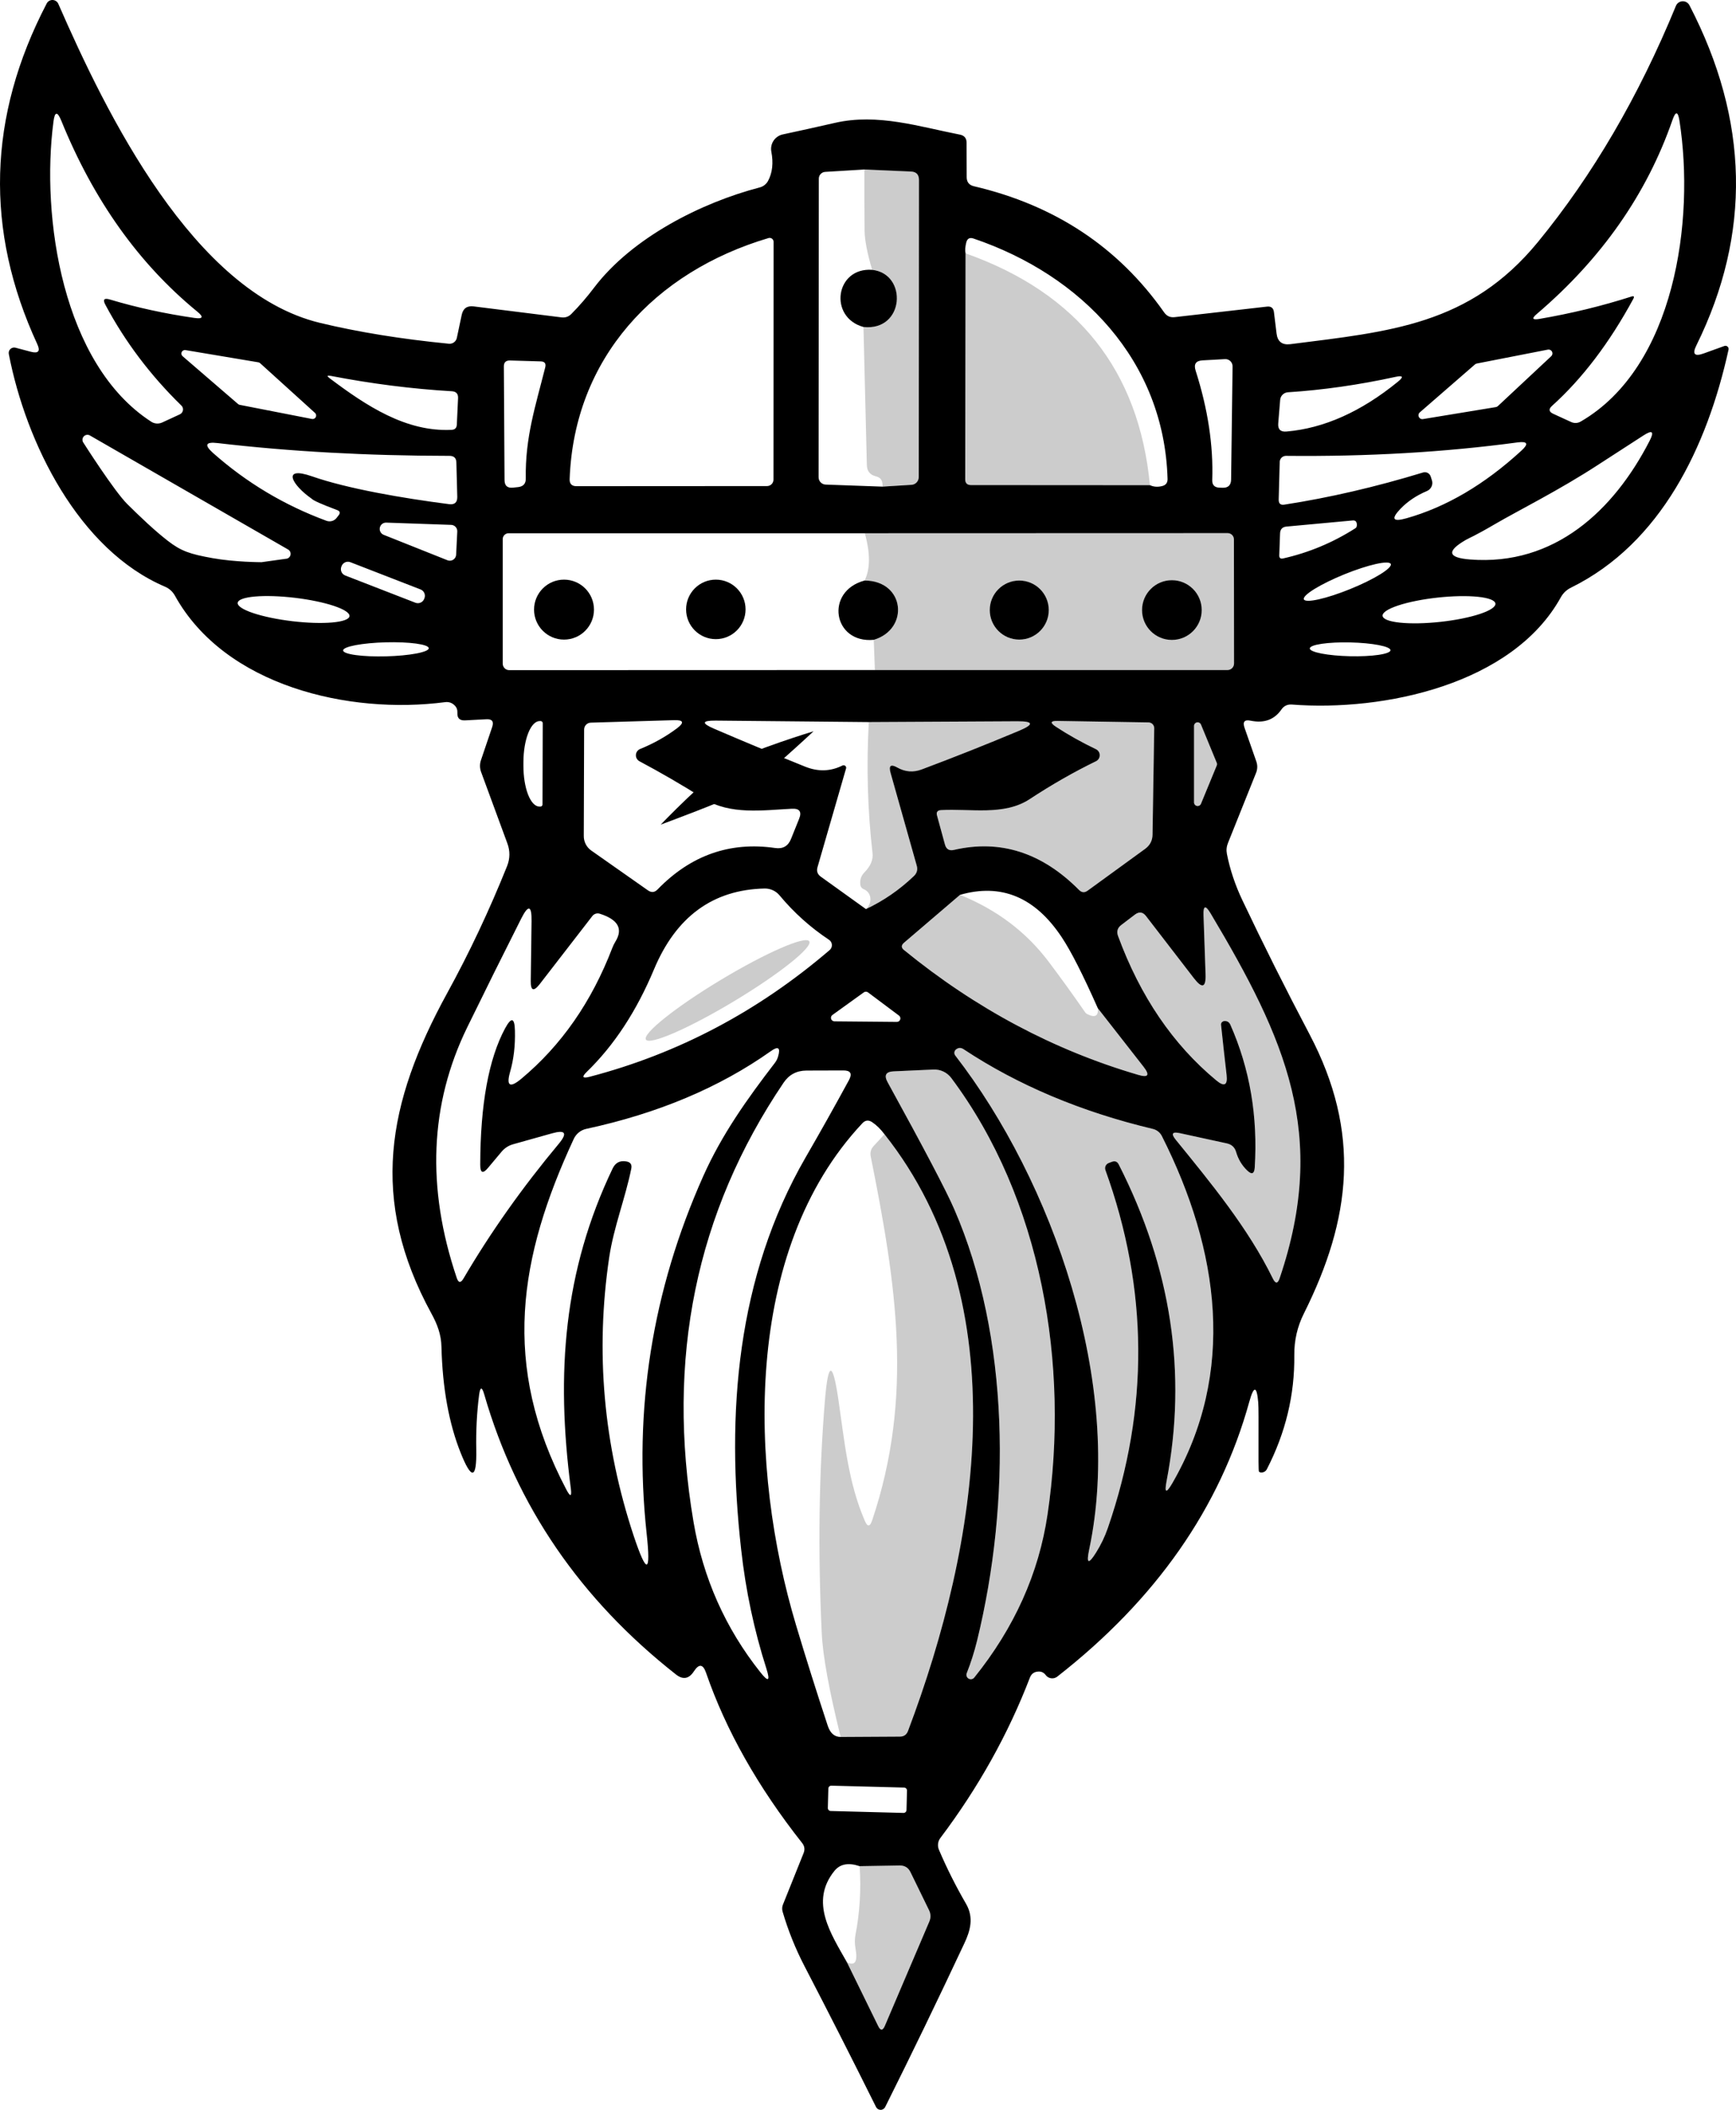 <svg width="860" height="1045" viewBox="0 0 860 1045" fill="none" xmlns="http://www.w3.org/2000/svg">
<path d="M237.34 690.901C236.22 699.68 235.753 708.721 235.94 718.024C236.201 732.631 233.625 733.154 228.211 719.593C222.387 705.023 219.213 687.52 218.691 667.085C218.579 661.033 216.619 655.877 213.762 650.666C182.848 594.123 191.697 546.323 221.491 491.966C232.468 471.979 242.38 450.965 251.229 428.923C252.685 425.187 252.723 421.451 251.341 417.715L238.348 382.411C237.639 380.469 237.601 378.526 238.236 376.583L243.837 360.052C244.733 357.362 243.781 356.092 240.98 356.241L230.34 356.802C227.689 356.914 226.438 355.662 226.587 353.047C226.662 351.59 226.233 350.395 225.299 349.461C223.955 348.079 222.331 347.518 220.427 347.78C172.935 354 111.443 339.822 86.633 294.992C85.546 293.029 83.851 291.491 81.817 290.621C38.918 272.352 12.876 219.34 4.363 175.35C4.273 174.904 4.298 174.442 4.435 174.007C4.572 173.573 4.817 173.18 5.148 172.866C5.478 172.553 5.882 172.328 6.323 172.214C6.764 172.099 7.227 172.099 7.668 172.212L15.284 174.23C19.018 175.201 20.082 173.949 18.476 170.475C-7.621 113.989 -6.072 57.745 23.125 1.744C23.399 1.205 23.821 0.755 24.341 0.447C24.861 0.138 25.458 -0.016 26.062 0.001C26.666 0.019 27.253 0.208 27.755 0.546C28.256 0.885 28.651 1.358 28.893 1.912C52.583 56.157 95.762 144.698 158.374 159.884C177.416 164.479 198.753 167.935 222.387 170.251C223.283 170.328 224.176 170.081 224.898 169.555C225.62 169.028 226.121 168.26 226.307 167.393L228.715 156.017C229.387 152.767 231.366 151.347 234.652 151.758L278.167 157.194C280.108 157.418 281.751 156.839 283.095 155.457C287.09 151.422 290.861 147.051 294.408 142.344C313.17 117.743 347.22 100.427 376.454 92.806C377.302 92.577 378.096 92.176 378.789 91.627C379.482 91.078 380.06 90.393 380.486 89.612C382.652 85.577 383.193 80.739 382.11 75.098C381.761 73.221 382.156 71.282 383.212 69.692C384.268 68.101 385.902 66.985 387.767 66.581C395.831 64.862 404.437 62.957 413.585 60.865C434.81 55.989 455.42 62.77 475.581 66.692C477.747 67.141 478.829 68.467 478.829 70.671L478.885 87.707C478.885 90.172 480.08 91.686 482.47 92.246C522.606 101.623 554.005 122.432 576.668 154.672C577.938 156.54 579.693 157.344 581.933 157.082L627.576 151.87C629.667 151.609 630.843 152.524 631.104 154.616L632.392 165.152C632.878 169.186 635.137 170.961 639.169 170.475C688.396 164.199 728.047 161.117 761.874 119.873C789.017 86.773 811.811 47.77 830.255 2.865C830.529 2.223 830.979 1.672 831.553 1.275C832.127 0.878 832.801 0.652 833.498 0.623C834.196 0.593 834.887 0.762 835.492 1.109C836.097 1.457 836.592 1.968 836.919 2.585C866.489 59.557 867.647 115.707 840.391 171.036C838.226 175.369 839.421 176.714 843.976 175.07L854.224 171.372C854.492 171.271 854.782 171.246 855.063 171.298C855.344 171.351 855.605 171.479 855.819 171.67C856.032 171.86 856.189 172.105 856.274 172.379C856.358 172.652 856.366 172.943 856.296 173.221C845.712 221.302 822.806 269.102 778.339 291.013C776.099 292.097 774.381 293.722 773.186 295.888C749.329 339.038 685.484 352.487 639.953 348.957C637.75 348.807 636.033 349.629 634.801 351.422C631.291 356.466 626.232 358.315 619.623 356.97C616.524 356.298 615.498 357.474 616.543 360.5L622.368 377.144C623.04 379.086 622.984 381.01 622.2 382.916L608.367 417.435C607.62 419.228 607.433 421.078 607.807 422.983C609.337 430.716 611.876 438.319 615.423 445.79C625.84 467.757 636.947 489.93 648.746 512.308C674.339 560.949 669.411 603.594 645.945 650.554C642.697 657.017 641.11 663.909 641.185 671.232C641.409 690.845 636.873 709.674 627.576 727.718C627.165 728.503 626.512 729.007 625.616 729.231C624.757 729.455 624.104 729.325 623.656 728.839C623.208 728.391 623.712 698.746 623.32 694.656C622.61 686.325 621.136 686.194 618.895 694.263C604.372 746.827 572.655 792.218 523.745 830.436C523.32 830.766 522.835 831.007 522.316 831.146C521.797 831.285 521.255 831.319 520.723 831.246C520.191 831.173 519.679 830.995 519.217 830.721C518.755 830.447 518.352 830.083 518.032 829.651C517.099 828.419 515.904 827.84 514.448 827.914C512.357 827.989 510.938 828.998 510.192 830.94C499.439 858.922 484.672 885.372 465.892 910.29C465.249 911.118 464.842 912.107 464.714 913.152C464.586 914.198 464.741 915.261 465.164 916.23C468.973 925.197 473.453 934.125 478.605 943.017C482.47 949.741 480.733 956.186 477.709 962.574C464.754 990.219 451.686 1017.23 438.506 1043.61C438.295 1044.03 437.968 1044.38 437.564 1044.63C437.16 1044.88 436.694 1045.01 436.221 1045C435.747 1044.99 435.285 1044.85 434.887 1044.6C434.489 1044.34 434.171 1043.98 433.97 1043.55C422.172 1019.83 410.374 996.608 398.576 973.894C394.058 965.189 390.436 956.186 387.711 946.883C387.349 945.691 387.408 944.423 387.879 943.297L398.128 917.743C398.8 915.988 398.557 914.362 397.4 912.868C375.483 885.111 359.615 857.017 349.796 828.587C348.303 824.178 346.287 823.917 343.748 827.802C341.321 831.538 338.39 832.08 334.955 829.427C287.576 792.218 255.896 745.987 239.916 690.733C238.759 686.698 237.9 686.754 237.34 690.901ZM54.431 148.34C67.648 152.3 81.612 155.345 96.322 157.474C100.541 158.072 101.008 157.026 97.722 154.336C68.787 130.651 46.329 99.12 30.349 59.744C28.408 55.037 27.12 55.205 26.485 60.248C20.269 107.432 30.853 180.45 74.984 208.917C75.773 209.416 76.678 209.707 77.617 209.766C78.555 209.825 79.499 209.649 80.361 209.253L89.097 205.219C89.492 205.034 89.838 204.758 90.104 204.414C90.371 204.07 90.55 203.668 90.628 203.244C90.705 202.819 90.677 202.384 90.547 201.977C90.417 201.569 90.189 201.201 89.882 200.904C74.536 185.923 61.992 169.298 52.247 151.03C50.791 148.377 51.519 147.481 54.431 148.34ZM808.189 146.883C809.421 146.472 809.738 146.846 809.141 148.004C797.306 169.821 783.883 187.492 768.874 201.016C767.082 202.622 767.269 203.93 769.434 204.939L778.227 208.973C779.907 209.758 781.55 209.683 783.155 208.749C829.694 181.683 839.719 109.225 831.991 59.8C831.244 55.055 830.086 54.943 828.518 59.464C815.787 96.15 793.385 128.166 761.314 155.513C758.7 157.717 759.092 158.539 762.49 157.979C778.395 155.251 793.628 151.553 808.189 146.883ZM437.162 241.027L451.555 240.13C452.527 240.073 453.439 239.641 454.106 238.922C454.772 238.203 455.142 237.252 455.14 236.264L455.252 89.164C455.252 86.474 453.926 85.073 451.275 84.961L428.202 83.952L408.824 85.129C407.963 85.172 407.15 85.546 406.556 86.171C405.962 86.797 405.631 87.628 405.632 88.491L405.52 236.376C405.52 237.323 405.888 238.233 406.546 238.913C407.205 239.593 408.102 239.989 409.048 240.018L437.162 241.027ZM379.982 240.747C380.829 240.747 381.641 240.41 382.24 239.811C382.838 239.212 383.175 238.4 383.175 237.553L383.231 119.817C383.235 119.509 383.166 119.205 383.031 118.928C382.896 118.652 382.698 118.411 382.452 118.226C382.207 118.041 381.921 117.915 381.619 117.861C381.316 117.806 381.005 117.823 380.71 117.911C324.426 134.611 284.383 177.424 282.199 237.329C282.125 239.645 283.245 240.803 285.56 240.803L379.982 240.747ZM478.325 125.477L478.157 237.385C478.157 239.29 479.109 240.243 481.013 240.243L569.668 240.299C571.497 241.158 573.513 241.307 575.716 240.747C577.546 240.299 578.442 239.122 578.404 237.217C576.724 178.769 535.897 136.292 482.246 118.136C480.341 117.5 479.147 118.173 478.661 120.153C478.139 122.282 478.027 124.057 478.325 125.477ZM128.804 179.833C128.549 179.62 128.238 179.483 127.908 179.441L91.842 173.389C91.471 173.333 91.091 173.4 90.761 173.578C90.43 173.756 90.166 174.036 90.008 174.377C89.851 174.718 89.808 175.101 89.886 175.468C89.964 175.836 90.159 176.168 90.442 176.415L117.94 200.119C118.163 200.315 118.433 200.45 118.724 200.512L154.566 207.516C154.935 207.585 155.316 207.533 155.652 207.368C155.989 207.202 156.263 206.932 156.433 206.597C156.603 206.263 156.66 205.883 156.597 205.513C156.533 205.143 156.351 204.804 156.078 204.546L128.804 179.833ZM768.482 176.415C768.781 176.131 768.979 175.757 769.048 175.35C769.116 174.944 769.051 174.525 768.861 174.159C768.672 173.793 768.369 173.497 767.997 173.318C767.626 173.139 767.207 173.085 766.802 173.165L731.575 180.058C731.242 180.124 730.933 180.279 730.679 180.506L703.405 204.21C703.077 204.475 702.846 204.84 702.748 205.25C702.65 205.66 702.691 206.091 702.864 206.476C703.037 206.86 703.332 207.176 703.704 207.375C704.075 207.573 704.502 207.643 704.918 207.572L741.04 201.632C741.419 201.57 741.771 201.394 742.048 201.128L768.482 176.415ZM592.293 183.532C598.379 202.585 601.123 220.648 600.526 237.721C600.451 240.187 601.646 241.457 604.11 241.531L605.678 241.588C608.441 241.662 609.841 240.299 609.879 237.497L610.607 181.515C610.615 181.019 610.522 180.528 610.334 180.071C610.146 179.613 609.867 179.201 609.515 178.859C609.162 178.516 608.744 178.252 608.286 178.082C607.828 177.913 607.341 177.841 606.854 177.872L595.71 178.489C592.424 178.675 591.285 180.357 592.293 183.532ZM260.47 236.992C260.134 216.707 265.174 201.52 270.102 181.963C270.588 180.02 269.822 179.03 267.806 178.993L252.629 178.545C250.613 178.507 249.605 179.479 249.605 181.459L249.941 237.721C249.941 240.56 251.341 241.83 254.141 241.531L256.717 241.251C259.256 240.952 260.507 239.533 260.47 236.992ZM163.807 186.166C161.977 185.83 161.809 186.222 163.303 187.343C181.392 200.96 201.105 214.017 223.731 212.896C225.374 212.821 226.233 211.962 226.307 210.318L226.923 197.149C226.998 195.057 225.99 193.936 223.899 193.787C204.148 192.629 184.118 190.088 163.807 186.166ZM692.485 189.08C695.472 186.651 695.079 185.848 691.309 186.67C673.163 190.63 655.41 193.171 638.049 194.291C637.055 194.354 636.118 194.769 635.408 195.458C634.698 196.147 634.264 197.066 634.184 198.046L633.232 209.646C632.971 212.634 634.334 213.998 637.321 213.737C655.914 212.13 674.302 203.911 692.485 189.08ZM791.948 230.044C772.639 242.675 751.849 253.018 740.82 259.464C729.79 265.909 728.271 266.188 726.143 267.421C716.473 273.025 717.201 276.256 728.327 277.116C770.05 280.366 799.452 252.851 817.15 218.444C819.614 213.699 818.606 212.784 814.125 215.698L791.948 230.044ZM105.283 276.443C116.455 278.444 129.179 278.44 129.55 278.452L141.517 276.779C142.058 276.777 142.583 276.597 143.011 276.267C143.439 275.937 143.747 275.475 143.887 274.953C144.027 274.43 143.992 273.876 143.786 273.376C143.58 272.876 143.216 272.457 142.749 272.184L44.462 215.642C43.969 215.38 43.401 215.294 42.853 215.398C42.304 215.502 41.807 215.788 41.443 216.212C41.078 216.635 40.868 217.169 40.847 217.728C40.826 218.286 40.995 218.835 41.326 219.284C41.326 219.284 56.592 243.299 63.1 249.713C69.608 256.127 76.39 262.622 83.035 267.794C89.68 272.965 94.11 274.443 105.283 276.443ZM709.342 237.833C709.691 238.866 709.631 239.996 709.173 240.994C708.716 241.992 707.896 242.785 706.878 243.213C701.725 245.379 697.376 248.293 693.829 251.955C688.975 257.035 689.927 258.623 696.685 256.718C716.436 251.151 735.458 239.962 753.753 223.151C757.375 219.826 756.74 218.481 751.849 219.116C715.745 223.973 677.494 226.196 637.097 225.785C636.692 225.777 636.29 225.85 635.914 225.998C635.537 226.146 635.193 226.367 634.902 226.648C634.611 226.929 634.378 227.264 634.216 227.636C634.055 228.007 633.968 228.406 633.96 228.811L633.456 247.415C633.419 249.433 634.371 250.273 636.313 249.937C658.565 246.5 681.452 241.195 704.974 234.022C705.724 233.79 706.535 233.859 707.235 234.215C707.935 234.571 708.47 235.185 708.726 235.928L709.342 237.833ZM154.342 246.967C144.748 240.299 139.184 230.585 154.566 235.928C171.965 242.017 199.5 246.762 222.499 249.713C225.225 250.049 226.569 248.854 226.531 246.127L226.083 229.091C226.046 226.887 224.907 225.785 222.667 225.785C181.821 225.747 143.533 223.637 107.803 219.452C101.829 218.743 101.082 220.386 105.563 224.384C122.14 239.066 140.864 250.255 161.735 257.951C162.613 258.273 163.569 258.311 164.465 258.059C165.361 257.807 166.15 257.279 166.719 256.55L167.727 255.261C168.698 254.065 168.455 253.187 166.999 252.627C159.308 249.75 155.089 247.864 154.342 246.967ZM634.129 264.227L633.736 275.042C633.699 276.35 634.315 276.873 635.585 276.611C648.353 273.735 660.301 268.747 671.427 261.649C671.726 261.462 671.931 261.22 672.043 260.921C672.192 260.398 672.23 259.912 672.155 259.464C672.006 258.231 671.315 257.67 670.083 257.783L637.321 260.809C635.267 260.995 634.203 262.135 634.129 264.227ZM221.715 277.508C222.18 277.686 222.68 277.751 223.175 277.698C223.67 277.644 224.145 277.473 224.561 277.199C224.977 276.926 225.322 276.557 225.567 276.123C225.812 275.689 225.951 275.204 225.971 274.706L226.531 263.218C226.546 262.806 226.48 262.395 226.336 262.008C226.192 261.622 225.973 261.268 225.693 260.966C225.412 260.664 225.074 260.42 224.699 260.249C224.324 260.078 223.919 259.982 223.507 259.968L191.305 258.847C190.57 258.831 189.852 259.073 189.278 259.532C188.703 259.991 188.308 260.637 188.162 261.358C188.015 262.079 188.126 262.828 188.475 263.476C188.824 264.123 189.39 264.627 190.073 264.899L221.715 277.508ZM433.41 331.865H608.087C608.948 331.865 609.774 331.523 610.383 330.913C610.993 330.303 611.335 329.477 611.335 328.615L611.279 267.197C611.279 266.365 610.954 265.566 610.377 264.978C609.799 264.389 609.016 264.059 608.199 264.059L428.426 264.115H251.957C251.185 264.115 250.444 264.422 249.898 264.968C249.352 265.515 249.045 266.256 249.045 267.029V328.671C249.045 329.533 249.381 330.359 249.98 330.969C250.579 331.579 251.391 331.921 252.237 331.921L433.41 331.865ZM210.262 296.299C210.421 295.887 210.498 295.448 210.488 295.006C210.478 294.565 210.381 294.13 210.203 293.726C210.025 293.322 209.769 292.957 209.45 292.652C209.131 292.347 208.755 292.108 208.344 291.948L173.569 278.452C173.158 278.292 172.719 278.215 172.278 278.225C171.837 278.235 171.402 278.332 170.998 278.51C170.594 278.688 170.23 278.944 169.925 279.263C169.62 279.583 169.381 279.959 169.221 280.37L169.1 280.684C168.94 281.096 168.863 281.535 168.873 281.976C168.883 282.418 168.98 282.853 169.158 283.257C169.336 283.661 169.592 284.026 169.911 284.331C170.23 284.636 170.606 284.875 171.017 285.035L205.792 298.531C206.203 298.691 206.642 298.768 207.083 298.758C207.525 298.748 207.959 298.651 208.363 298.473C208.767 298.295 209.132 298.039 209.437 297.72C209.741 297.4 209.98 297.024 210.14 296.612L210.262 296.299ZM688.985 279.35C688.792 278.872 688.043 278.626 686.782 278.625C685.521 278.623 683.772 278.867 681.636 279.342C679.499 279.817 677.016 280.514 674.329 281.393C671.642 282.272 668.804 283.315 665.976 284.464C663.148 285.613 660.386 286.845 657.847 288.089C655.309 289.334 653.043 290.566 651.181 291.716C649.318 292.866 647.895 293.911 646.991 294.792C646.088 295.672 645.723 296.371 645.917 296.848C646.11 297.326 646.859 297.572 648.12 297.574C649.381 297.575 651.13 297.331 653.266 296.856C655.403 296.381 657.885 295.684 660.572 294.806C663.259 293.927 666.098 292.883 668.926 291.734C671.754 290.585 674.516 289.353 677.054 288.109C679.593 286.865 681.858 285.632 683.721 284.482C685.584 283.333 687.007 282.287 687.91 281.407C688.814 280.526 689.179 279.827 688.985 279.35ZM173.132 305.189C173.222 304.429 172.596 303.591 171.288 302.723C169.98 301.855 168.016 300.973 165.508 300.129C163.001 299.285 159.998 298.494 156.673 297.803C153.347 297.111 149.764 296.531 146.127 296.097C138.782 295.221 131.666 294.99 126.343 295.456C121.02 295.921 117.927 297.045 117.744 298.58C117.653 299.34 118.279 300.178 119.587 301.046C120.895 301.914 122.859 302.796 125.367 303.64C127.874 304.484 130.877 305.275 134.202 305.966C137.528 306.658 141.111 307.238 144.748 307.672C152.093 308.548 159.209 308.779 164.532 308.313C169.855 307.848 172.948 306.724 173.132 305.189ZM740.82 298.958C740.646 297.363 737.535 296.152 732.171 295.594C726.807 295.035 719.63 295.174 712.217 295.98C708.547 296.379 704.929 296.929 701.571 297.6C698.212 298.271 695.179 299.05 692.645 299.891C690.11 300.731 688.123 301.618 686.798 302.501C685.473 303.384 684.835 304.245 684.921 305.035C685.094 306.631 688.205 307.841 693.569 308.399C698.933 308.958 706.111 308.819 713.523 308.013C717.194 307.614 720.811 307.064 724.17 306.393C727.528 305.722 730.561 304.944 733.096 304.103C735.63 303.262 737.617 302.375 738.942 301.492C740.268 300.609 740.906 299.748 740.82 298.958ZM212.411 321.054C212.399 320.598 211.839 320.161 210.761 319.767C209.684 319.374 208.111 319.032 206.132 318.761C204.154 318.49 201.808 318.295 199.229 318.188C196.65 318.081 193.889 318.064 191.102 318.137C188.316 318.21 185.559 318.372 182.989 318.614C180.419 318.856 178.087 319.173 176.125 319.547C174.163 319.921 172.61 320.345 171.555 320.794C170.5 321.244 169.963 321.71 169.975 322.166C169.986 322.622 170.547 323.059 171.624 323.453C172.702 323.846 174.274 324.188 176.253 324.459C178.232 324.73 180.578 324.924 183.157 325.032C185.736 325.139 188.497 325.156 191.284 325.083C194.07 325.01 196.827 324.848 199.397 324.606C201.966 324.364 204.299 324.047 206.261 323.673C208.222 323.299 209.775 322.875 210.831 322.426C211.886 321.976 212.423 321.51 212.411 321.054ZM688.839 322.064C688.86 321.158 686.773 320.241 683.039 319.515C679.305 318.789 674.229 318.313 668.928 318.193C663.627 318.072 658.535 318.317 654.772 318.873C651.009 319.428 648.883 320.25 648.863 321.156C648.842 322.062 650.929 322.979 654.663 323.705C658.397 324.431 663.473 324.907 668.774 325.027C674.075 325.148 679.167 324.903 682.93 324.347C686.693 323.791 688.818 322.97 688.839 322.064ZM268.758 398.438L268.87 358.203C268.87 357.92 268.758 357.65 268.559 357.45C268.359 357.25 268.088 357.138 267.806 357.138H267.358C265.235 357.141 263.193 359.285 261.68 363.1C260.168 366.914 259.31 372.087 259.294 377.48V379.161C259.286 381.833 259.485 384.479 259.881 386.948C260.276 389.416 260.86 391.659 261.598 393.548C262.337 395.438 263.216 396.936 264.185 397.957C265.154 398.979 266.194 399.504 267.246 399.503H267.694C267.834 399.503 267.972 399.475 268.101 399.422C268.231 399.368 268.348 399.29 268.447 399.191C268.545 399.092 268.624 398.975 268.677 398.846C268.731 398.716 268.758 398.578 268.758 398.438ZM316.754 377.032C316.199 376.726 315.742 376.27 315.435 375.716C315.129 375.162 314.984 374.532 315.019 373.9C315.055 373.267 315.268 372.658 315.634 372.141C316 371.624 316.505 371.222 317.09 370.98C323.736 368.29 329.859 364.853 335.459 360.668C339.081 357.904 338.614 356.578 334.059 356.69L292.672 357.923C291.786 357.952 290.945 358.325 290.328 358.963C289.712 359.601 289.367 360.453 289.368 361.341L289.2 414.017C289.182 415.45 289.515 416.864 290.17 418.134C290.824 419.404 291.78 420.492 292.952 421.302L320.954 440.971C322.709 442.204 324.314 442.055 325.77 440.523C342.198 423.599 361.613 416.763 384.015 420.013C387.823 420.573 390.436 419.079 391.855 415.53L395.831 405.667C397.325 402.043 396.111 400.343 392.191 400.568C377.798 401.296 361.669 403.706 348.788 395.636C338.035 388.874 327.357 382.673 316.754 377.032ZM428.986 450.273C437.648 446.201 445.544 440.766 452.675 433.966C454.244 432.509 454.729 430.753 454.132 428.699L441.195 382.86C440.149 379.198 441.269 378.302 444.555 380.17C448.401 382.337 452.395 382.654 456.54 381.122C472.594 375.108 488.686 368.719 504.815 361.957C512.357 358.782 512.04 357.213 503.863 357.25L430.386 357.642L354.5 356.914C347.705 356.877 347.425 358.203 353.66 360.893C367.624 366.907 382.689 373.184 398.856 379.721C405.277 382.299 411.438 382.112 417.337 379.161C417.563 379.055 417.815 379.013 418.064 379.042C418.312 379.071 418.546 379.169 418.736 379.323C418.926 379.478 419.065 379.683 419.135 379.913C419.205 380.143 419.203 380.388 419.129 380.618L404.96 429.595C404.437 431.501 404.979 433.032 406.584 434.19L428.986 450.273ZM542.954 377.032C531.903 382.411 520.926 388.688 510.024 395.86C497.367 404.154 480.565 400.4 466.172 401.24C464.38 401.352 463.727 402.267 464.212 403.986L468.133 418.332C468.767 420.611 470.242 421.489 472.557 420.966C495.481 415.661 516.128 422.254 534.497 440.747C535.841 442.129 537.279 442.26 538.81 441.139L567.26 420.461C569.687 418.705 570.919 416.333 570.956 413.344L571.796 360.668C571.796 359.92 571.503 359.202 570.979 358.667C570.456 358.133 569.744 357.825 568.996 357.811L523.969 357.082C520.347 357.007 520.048 357.96 523.073 359.94C529.084 363.9 535.711 367.617 542.954 371.092C543.51 371.364 543.978 371.786 544.305 372.311C544.633 372.836 544.806 373.443 544.806 374.062C544.806 374.681 544.633 375.287 544.305 375.812C543.978 376.337 543.51 376.76 542.954 377.032ZM594.982 358.931C594.834 358.533 594.55 358.199 594.18 357.991C593.81 357.782 593.377 357.712 592.96 357.793C592.543 357.874 592.168 358.1 591.903 358.432C591.637 358.763 591.498 359.179 591.509 359.604V397.373C591.498 397.798 591.637 398.214 591.903 398.545C592.168 398.877 592.543 399.104 592.96 399.184C593.377 399.265 593.81 399.195 594.18 398.986C594.55 398.778 594.834 398.445 594.982 398.046L602.766 379.161C602.941 378.73 602.941 378.247 602.766 377.816L594.982 358.931ZM410.673 465.46C401.488 459.37 393.33 452.048 386.199 443.493C385.308 442.408 384.181 441.538 382.901 440.947C381.622 440.355 380.222 440.057 378.806 440.075C353.194 440.635 334.918 453.991 323.978 480.142C315.316 500.839 304.228 517.743 290.712 530.856C288.061 533.434 288.528 534.256 292.112 533.322C335.944 521.853 375.577 500.932 411.008 470.559C411.384 470.236 411.68 469.83 411.872 469.373C412.064 468.916 412.147 468.42 412.115 467.925C412.082 467.431 411.935 466.95 411.684 466.522C411.434 466.094 411.088 465.731 410.673 465.46ZM475.581 443.213L447.859 466.917C446.366 468.187 446.384 469.42 447.915 470.615C483.384 499.531 522.027 520.116 563.843 532.369C568.846 533.864 569.742 532.537 566.532 528.391L543.85 499.363C536.457 482.701 530.502 470.989 525.985 464.227C512.805 444.352 496.004 437.347 475.581 443.213ZM255.093 510.514C255.28 517.874 254.496 524.617 252.741 530.744C250.688 537.88 252.517 539.075 258.23 534.331C278.055 517.818 293.083 496.225 303.313 469.551C303.723 468.467 304.246 467.402 304.881 466.356C308.764 460.043 306.188 455.448 297.152 452.571C296.496 452.355 295.789 452.346 295.127 452.547C294.466 452.747 293.882 453.147 293.456 453.692L267.414 487.371C264.353 491.293 262.859 490.77 262.934 485.802L263.326 456.213C263.438 448.405 261.739 447.976 258.23 454.925C249.157 472.894 240.234 490.864 231.46 508.833C212.904 546.865 211.168 588.221 226.251 632.902C227.11 635.479 228.23 635.591 229.612 633.238C242.978 610.449 258.715 588.202 276.823 566.497C281.229 561.192 280.108 559.473 273.463 561.341L254.085 566.777C251.93 567.397 250.001 568.644 248.541 570.363L241.876 578.321C239.226 581.533 237.9 581.048 237.9 576.864C237.975 546.977 242.082 524.468 250.221 509.338C253.32 503.622 254.944 504.014 255.093 510.514ZM617.887 579.778C615.236 577.237 613.388 574.155 612.343 570.531C611.671 568.252 610.159 566.851 607.807 566.328L584.397 561.229C580.701 560.444 580.047 561.528 582.437 564.479C599.686 585.718 618.335 608.245 630.544 633.238C631.888 635.965 633.027 635.89 633.96 633.014C657.986 561.957 636.985 514.885 599.686 452.347C597.184 448.163 596.027 448.499 596.214 453.356L597.222 482.439C597.483 489.164 595.56 489.855 591.453 484.513L567.708 453.692C566.14 451.674 564.329 451.432 562.275 452.963L555.499 458.119C553.595 459.538 553.053 461.369 553.875 463.61C564.889 493.535 581.111 517.37 602.542 535.115C606.537 538.44 608.236 537.525 607.639 532.369C606.63 523.665 605.716 515.408 604.894 507.6C604.82 506.853 605.137 506.293 605.846 505.919C605.996 505.807 606.164 505.751 606.35 505.751C607.807 505.564 608.852 506.143 609.487 507.488C619.157 529.306 623.189 552.917 621.584 578.321C621.36 581.421 620.127 581.907 617.887 579.778ZM412.353 502.725C412.059 502.941 411.84 503.243 411.728 503.59C411.615 503.937 411.615 504.311 411.726 504.658C411.838 505.005 412.056 505.308 412.349 505.525C412.642 505.741 412.996 505.859 413.361 505.863L444.275 506.143C444.644 506.152 445.006 506.042 445.309 505.83C445.611 505.618 445.838 505.315 445.957 504.965C446.076 504.615 446.08 504.236 445.969 503.884C445.857 503.531 445.637 503.224 445.339 503.005L429.994 491.517C429.694 491.295 429.331 491.174 428.958 491.174C428.585 491.174 428.221 491.295 427.922 491.517L412.353 502.725ZM312.721 578.881C309.753 593.507 304.041 607.797 301.801 622.703C294.856 669.476 298.926 715.558 314.01 760.949C320.394 780.002 322.504 779.535 320.338 759.548C313.73 698.242 323.064 639.271 348.34 582.635C357.581 561.901 370.182 544.249 383.791 526.541C384.575 525.533 385.135 524.431 385.471 523.235C386.74 518.864 385.527 518.005 381.83 520.657C356.442 538.627 326.013 551.441 290.544 559.099C289.172 559.375 287.884 559.976 286.784 560.853C285.684 561.73 284.804 562.857 284.215 564.143C257.11 622.591 248.037 676.051 280.575 737.805C282.591 741.616 283.319 741.373 282.759 737.077C275.367 680.086 279.175 629.539 303.537 578.657C304.918 575.855 307.14 574.715 310.201 575.238C312.329 575.575 313.17 576.789 312.721 578.881ZM549.282 576.023L550.907 575.407C552.4 574.883 553.501 575.332 554.211 576.751C580.271 627.97 588.168 680.273 577.9 733.658C576.78 739.486 577.714 739.841 580.701 734.723C612.455 679.862 604.222 619.396 575.548 562.63C575.111 561.77 574.489 561.013 573.725 560.414C572.961 559.814 572.074 559.385 571.124 559.156C535.58 550.675 504.311 537.506 477.317 519.649C476.01 518.789 474.76 518.845 473.565 519.817C473.13 520.168 472.852 520.677 472.789 521.233C472.726 521.789 472.884 522.347 473.229 522.787C521.392 584.989 556.955 685.521 539.538 767.617C538.082 774.529 539.22 774.996 542.954 769.018C545.381 765.17 547.341 761.08 548.834 756.746C569.294 697.458 568.884 638.375 547.602 579.497C547.369 578.814 547.415 578.065 547.729 577.415C548.044 576.765 548.602 576.264 549.282 576.023ZM484.038 812.616C482.656 818.22 480.958 823.562 478.941 828.643C478.724 829.135 478.695 829.69 478.861 830.201C479.027 830.713 479.375 831.145 479.84 831.416C480.304 831.687 480.853 831.776 481.379 831.668C481.906 831.559 482.374 831.26 482.694 830.828C502.519 806.172 514.597 779.292 518.928 750.189C529.961 675.995 516.072 593.843 471.269 533.938C470.235 532.558 468.882 531.452 467.329 530.719C465.776 529.986 464.071 529.648 462.364 529.735L442.651 530.632C438.843 530.819 437.853 532.593 439.683 535.956C457.828 568.943 468.823 589.883 472.669 598.775C500.279 662.154 500.839 743.913 484.038 812.616ZM367.157 767.393C359.597 699.979 364.973 632.397 399.08 573.277C406.323 560.762 413.491 547.985 420.585 534.947C422.303 531.734 421.351 530.146 417.729 530.184L399.472 530.24C394.618 530.277 390.847 532.295 388.159 536.292C344.737 600.549 329.877 673.081 343.58 753.888C348.321 781.645 359.335 806.414 376.622 828.194C380.617 833.275 381.644 832.734 379.702 826.569C373.579 807.442 369.398 787.716 367.157 767.393ZM416.441 860.304L445.787 860.136C447.766 860.136 449.11 859.202 449.819 857.334C484.766 764.984 504.535 645.566 438.17 561.789C436.229 559.212 434.157 557.194 431.954 555.737C430.199 554.616 428.612 554.822 427.194 556.354C367.717 619.733 371.134 727.55 394.375 804.995C399.266 821.32 404.493 837.908 410.056 854.757C411.289 858.455 413.417 860.304 416.441 860.304ZM449.323 886.874C449.333 886.488 449.189 886.114 448.923 885.833C448.657 885.553 448.291 885.39 447.905 885.38L411.851 884.435C411.465 884.425 411.091 884.569 410.81 884.835C410.53 885.101 410.367 885.467 410.357 885.853L410.105 895.488C410.095 895.875 410.239 896.249 410.505 896.529C410.77 896.81 411.137 896.973 411.523 896.983L447.577 897.928C447.963 897.938 448.337 897.794 448.617 897.528C448.897 897.262 449.06 896.896 449.071 896.51L449.323 886.874ZM419.577 971.932L435.034 1003.48C436.192 1005.87 437.293 1005.85 438.338 1003.43L460.348 951.815C461.207 949.835 461.151 947.892 460.18 945.987L451.051 927.27C449.969 925.028 448.176 923.926 445.675 923.964L425.85 924.3C420.287 922.432 416.124 923.216 413.361 926.653C400.928 942.064 411.681 957.867 419.577 971.932Z" fill="black"/>
<path d="M432.069 133.659C449.766 135.564 448.198 164.144 427.757 161.958C410.283 157.139 413.868 132.314 432.069 133.659Z" fill="black"/>
<path d="M279.408 316.79C287.605 316.79 294.249 310.141 294.249 301.94C294.249 293.738 287.605 287.089 279.408 287.089C271.212 287.089 264.567 293.738 264.567 301.94C264.567 310.141 271.212 316.79 279.408 316.79Z" fill="black"/>
<path d="M354.615 316.566C362.749 316.566 369.344 309.967 369.344 301.828C369.344 293.688 362.749 287.089 354.615 287.089C346.48 287.089 339.886 293.688 339.886 301.828C339.886 309.967 346.48 316.566 354.615 316.566Z" fill="black"/>
<path d="M428.319 287.54C448.313 287.596 450.665 311.581 432.856 316.904C412.638 318.81 408.438 292.808 428.319 287.54Z" fill="black"/>
<path d="M504.935 316.792C513.008 316.792 519.552 310.244 519.552 302.166C519.552 294.088 513.008 287.54 504.935 287.54C496.862 287.54 490.318 294.088 490.318 302.166C490.318 310.244 496.862 316.792 504.935 316.792Z" fill="black"/>
<path d="M580.54 316.959C588.706 316.959 595.325 310.335 595.325 302.165C595.325 293.994 588.706 287.37 580.54 287.37C572.375 287.37 565.755 293.994 565.755 302.165C565.755 310.335 572.375 316.959 580.54 316.959Z" fill="black"/>
<path d="M437.163 241.026C437.424 238.187 436.341 236.487 433.914 235.927C431.002 235.217 429.509 233.367 429.434 230.379L427.754 161.956C448.195 164.142 449.764 135.562 432.066 133.657C429.639 125.475 428.389 119.05 428.314 114.38C428.202 104.181 428.165 94.038 428.202 83.951L451.276 84.96C453.926 85.072 455.252 86.473 455.252 89.163L455.14 236.263C455.142 237.251 454.772 238.202 454.106 238.921C453.439 239.64 452.527 240.072 451.556 240.129L437.163 241.026Z" fill="black" fill-opacity="0.2"/>
<path d="M569.666 240.298L481.012 240.242C479.107 240.242 478.155 239.29 478.155 237.384L478.323 125.476C533.767 145.127 564.215 183.401 569.666 240.298Z" fill="black" fill-opacity="0.2"/>
<path d="M433.409 331.863L432.849 316.901C450.658 311.578 448.306 287.593 428.312 287.537C431.15 281.859 431.187 274.051 428.424 264.113L608.197 264.057C609.014 264.057 609.798 264.388 610.375 264.976C610.953 265.565 611.277 266.363 611.277 267.195L611.333 328.613C611.333 329.475 610.991 330.302 610.382 330.911C609.773 331.521 608.947 331.863 608.085 331.863H433.409ZM519.543 302.163C519.543 298.284 518.003 294.564 515.262 291.821C512.52 289.078 508.803 287.537 504.926 287.537C503.006 287.537 501.106 287.916 499.332 288.651C497.559 289.386 495.947 290.463 494.59 291.821C493.233 293.179 492.156 294.792 491.422 296.566C490.687 298.341 490.309 300.242 490.309 302.163C490.309 304.084 490.687 305.986 491.422 307.76C492.156 309.535 493.233 311.147 494.59 312.505C495.947 313.863 497.559 314.941 499.332 315.676C501.106 316.411 503.006 316.789 504.926 316.789C508.803 316.789 512.52 315.248 515.262 312.505C518.003 309.762 519.543 306.042 519.543 302.163ZM595.316 302.163C595.316 298.24 593.758 294.477 590.986 291.702C588.213 288.928 584.452 287.369 580.531 287.369C576.61 287.369 572.849 288.928 570.077 291.702C567.304 294.477 565.746 298.24 565.746 302.163C565.746 306.087 567.304 309.85 570.077 312.624C572.849 315.399 576.61 316.957 580.531 316.957C584.452 316.957 588.213 315.399 590.986 312.624C593.758 309.85 595.316 306.087 595.316 302.163Z" fill="black" fill-opacity="0.2"/>
<path d="M428.985 450.274C430.665 448.63 431.393 446.781 431.169 444.726C431.069 443.795 430.72 442.908 430.158 442.158C429.596 441.409 428.843 440.825 427.977 440.467C426.894 440.019 426.297 439.216 426.185 438.058C425.924 435.742 426.596 433.762 428.201 432.118C431.3 428.98 432.644 425.767 432.234 422.479C429.807 401.446 429.191 379.834 430.385 357.643L503.863 357.251C512.039 357.214 512.357 358.783 504.815 361.958C488.686 368.72 472.594 375.108 456.539 381.123C452.395 382.655 448.4 382.337 444.554 380.17C441.269 378.303 440.149 379.199 441.194 382.86L454.131 428.699C454.728 430.754 454.243 432.51 452.675 433.967C445.544 440.766 437.647 446.202 428.985 450.274Z" fill="black" fill-opacity="0.2"/>
<path d="M542.962 377.031C543.518 376.759 543.986 376.336 544.313 375.811C544.641 375.286 544.815 374.68 544.815 374.061C544.815 373.442 544.641 372.835 544.313 372.31C543.986 371.785 543.518 371.363 542.962 371.091C535.719 367.616 529.092 363.899 523.081 359.939C520.057 357.959 520.355 357.007 523.977 357.081L569.004 357.81C569.752 357.824 570.464 358.132 570.988 358.666C571.511 359.201 571.804 359.919 571.804 360.668L570.964 413.344C570.927 416.332 569.695 418.704 567.268 420.46L538.818 441.138C537.287 442.259 535.85 442.128 534.506 440.746C516.136 422.254 495.489 415.66 472.565 420.965C470.25 421.488 468.775 420.61 468.141 418.331L464.22 403.985C463.735 402.267 464.388 401.351 466.181 401.239C480.574 400.399 497.375 404.153 510.032 395.86C520.934 388.687 531.911 382.411 542.962 377.031Z" fill="black" fill-opacity="0.2"/>
<path d="M594.983 358.934L602.768 377.819C602.942 378.25 602.942 378.732 602.768 379.163L594.983 398.048C594.836 398.447 594.552 398.78 594.182 398.989C593.811 399.197 593.379 399.268 592.962 399.187C592.545 399.106 592.17 398.88 591.904 398.548C591.639 398.216 591.499 397.801 591.511 397.376V359.606C591.499 359.181 591.639 358.766 591.904 358.434C592.17 358.102 592.545 357.876 592.962 357.795C593.379 357.714 593.811 357.785 594.182 357.993C594.552 358.202 594.836 358.535 594.983 358.934Z" fill="black" fill-opacity="0.2"/>
<path d="M475.583 443.211C493.766 450.57 508.401 461.61 519.49 476.329C525.763 484.66 531.774 492.991 537.523 501.322C537.815 501.76 538.222 502.109 538.7 502.331C542.508 504.199 544.225 503.209 543.852 499.361L566.534 528.389C569.744 532.535 568.848 533.862 563.845 532.367C522.029 520.114 483.386 499.529 447.917 470.613C446.386 469.418 446.368 468.185 447.861 466.915L475.583 443.211Z" fill="black" fill-opacity="0.2"/>
<path d="M621.59 578.321C623.195 552.917 619.163 529.306 609.493 507.489C608.858 506.144 607.813 505.565 606.357 505.752C606.17 505.752 606.002 505.808 605.853 505.92C605.143 506.293 604.826 506.854 604.901 507.601C605.722 515.409 606.637 523.665 607.645 532.37C608.242 537.525 606.544 538.44 602.549 535.116C581.118 517.37 564.895 493.535 553.881 463.611C553.06 461.369 553.601 459.539 555.505 458.119L562.282 452.964C564.335 451.432 566.146 451.675 567.714 453.692L591.46 484.513C595.567 489.855 597.49 489.164 597.228 482.44L596.22 453.356C596.033 448.499 597.191 448.163 599.692 452.347C636.991 514.886 657.993 561.958 633.967 633.014C633.033 635.891 631.895 635.966 630.551 633.238C618.342 608.245 599.692 585.718 582.443 564.48C580.054 561.528 580.707 560.445 584.403 561.229L607.813 566.329C610.165 566.852 611.677 568.253 612.349 570.532C613.395 574.155 615.243 577.238 617.894 579.778C620.134 581.907 621.366 581.422 621.59 578.321Z" fill="black" fill-opacity="0.2"/>
<path d="M363.647 495.899C385.997 482.462 402.682 469.182 400.913 466.237C399.145 463.292 379.593 471.798 357.244 485.236C334.894 498.673 318.209 511.953 319.977 514.898C321.746 517.842 341.297 509.336 363.647 495.899Z" fill="black" fill-opacity="0.2"/>
<path d="M547.602 579.498C568.884 638.375 569.294 697.458 548.834 756.746C547.341 761.08 545.381 765.171 542.954 769.019C539.22 774.996 538.082 774.529 539.538 767.618C556.955 685.522 521.392 584.989 473.229 522.787C472.884 522.347 472.726 521.789 472.789 521.233C472.852 520.677 473.13 520.169 473.565 519.817C474.76 518.846 476.011 518.789 477.317 519.649C504.311 537.506 535.58 550.675 571.124 559.156C572.074 559.385 572.961 559.814 573.725 560.414C574.489 561.014 575.111 561.77 575.548 562.63C604.222 619.397 612.455 679.862 580.701 734.723C577.714 739.842 576.78 739.487 577.9 733.659C588.168 680.273 580.271 627.971 554.211 576.752C553.501 575.332 552.4 574.884 550.906 575.407L549.282 576.023C548.602 576.265 548.044 576.765 547.729 577.415C547.415 578.065 547.369 578.814 547.602 579.498Z" fill="black" fill-opacity="0.2"/>
<path d="M484.042 812.612C500.843 743.909 500.283 662.15 472.673 598.771C468.828 589.88 457.832 568.94 439.687 535.952C437.857 532.59 438.847 530.815 442.655 530.629L462.369 529.732C464.076 529.645 465.78 529.983 467.333 530.716C468.886 531.449 470.239 532.554 471.273 533.935C516.076 593.84 529.965 675.991 518.933 750.186C514.602 779.288 502.523 806.168 482.698 830.824C482.378 831.257 481.91 831.556 481.383 831.664C480.857 831.772 480.309 831.683 479.844 831.412C479.38 831.142 479.031 830.709 478.865 830.197C478.7 829.686 478.728 829.131 478.946 828.639C480.962 823.558 482.661 818.216 484.042 812.612Z" fill="black" fill-opacity="0.2"/>
<path d="M416.442 860.303C410.73 837.215 407.612 820.105 407.089 808.972C405.148 767.915 405.689 729.249 408.713 692.973C410.319 674.294 412.503 674.238 415.266 692.805C418.346 713.539 420.082 733.937 428.427 753.27C429.734 756.334 430.928 756.296 432.011 753.158C452.789 691.46 443.94 635.702 431.339 572.715C430.966 570.735 431.47 569.017 432.851 567.56L438.172 561.788C504.536 645.565 484.767 764.982 449.82 857.333C449.111 859.201 447.767 860.135 445.788 860.135L416.442 860.303Z" fill="black" fill-opacity="0.2"/>
<path d="M419.582 971.935C423.539 973.841 424.958 971.618 423.838 965.267C423.39 962.801 423.371 960.504 423.782 958.374C425.948 947.204 426.638 935.847 425.854 924.303L445.68 923.967C448.181 923.929 449.973 925.031 451.056 927.273L460.185 945.99C461.155 947.895 461.211 949.838 460.353 951.818L438.343 1003.43C437.298 1005.86 436.196 1005.88 435.039 1003.48L419.582 971.935Z" fill="black" fill-opacity="0.2"/>
<path d="M361.571 377.82C372.575 371.463 403.045 362.191 403.045 362.191C403.045 362.191 376.36 387.104 368.5 391.645C360.639 396.186 327.313 408.428 327.313 408.428C327.313 408.428 350.567 384.177 361.571 377.82Z" fill="black"/>
</svg>
